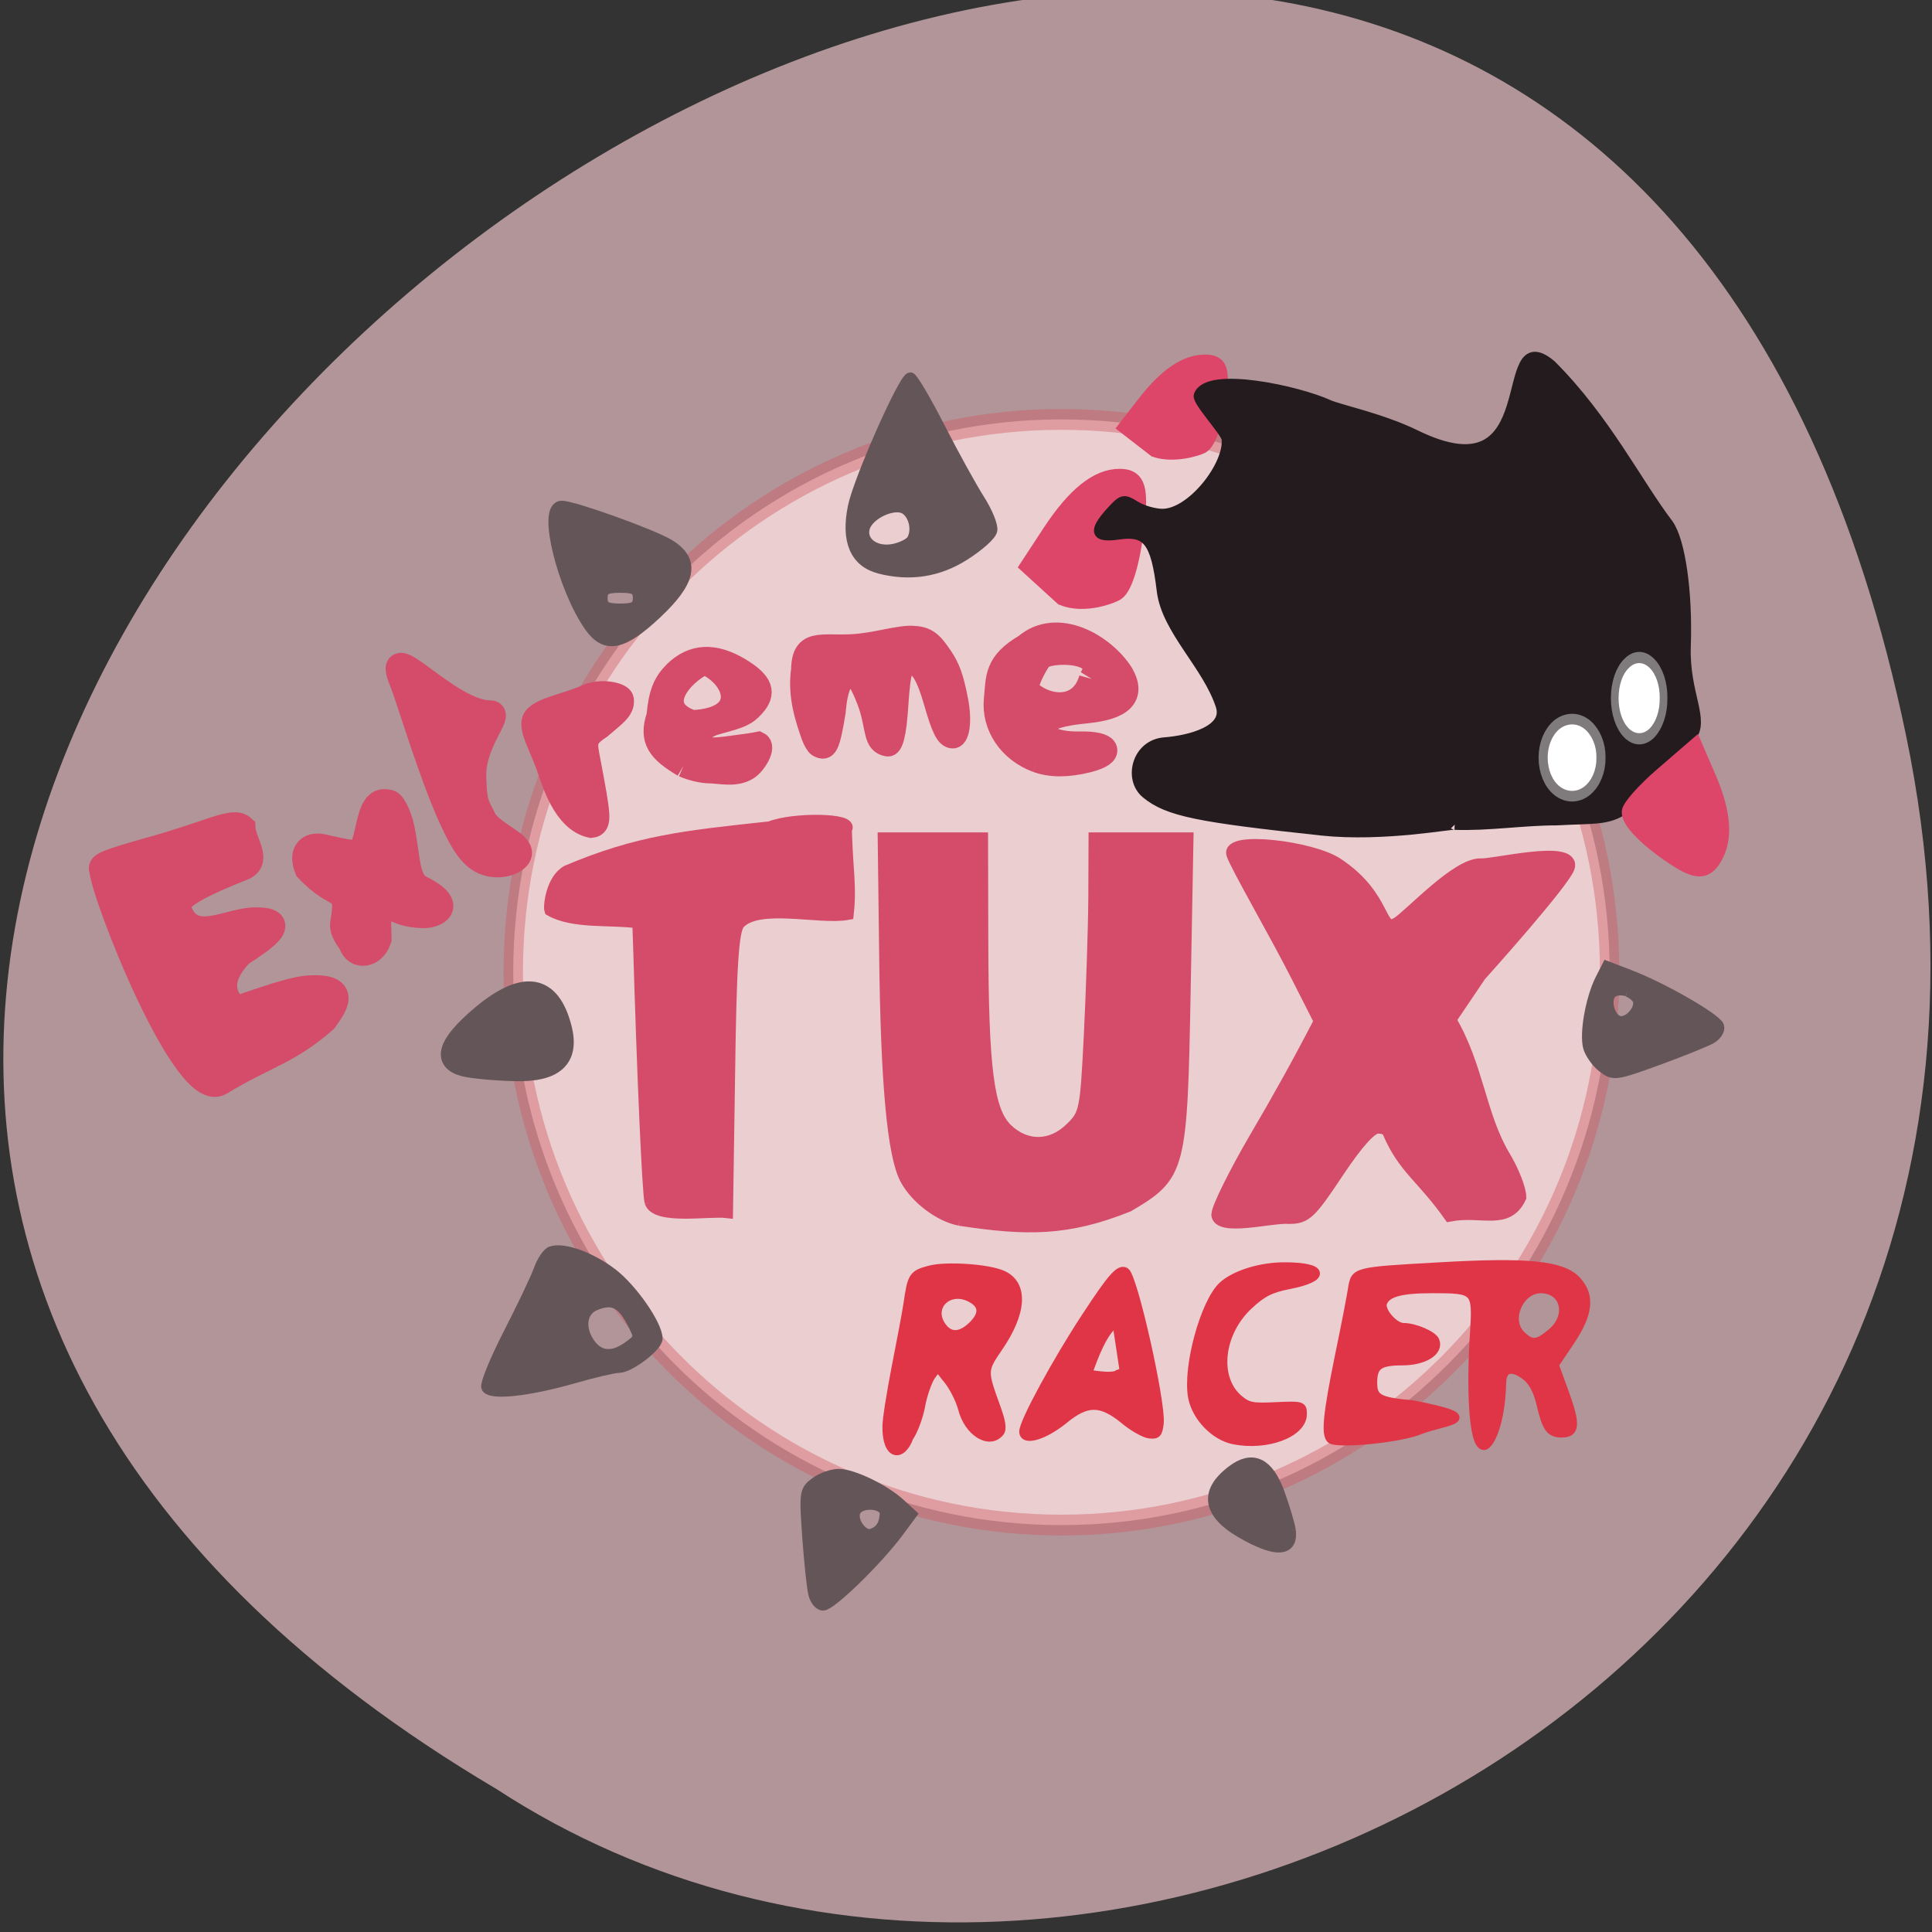 <svg xmlns="http://www.w3.org/2000/svg" viewBox="0 0 32 32"><rect x="0" y="0" width="32" height="32" fill="#333333" stroke="none"/><path d="m 31.57 12.18 c -6.234 -29.988 -49.11 2.203 -23.352 17.449 c 10 6.531 26.555 -2.027 23.352 -17.449" fill="#b19599"/><path d="m -53.821 -14.04 c 0 31.601 -27.28 57.23 -60.939 57.23 c -33.663 0 -60.939 -25.628 -60.939 -57.23 c 0 -31.625 27.28 -57.23 60.939 -57.23 c 33.663 0 60.939 25.604 60.939 57.23" transform="matrix(0.149 0 0 0.16 34.68 18.35)" stroke-opacity="0.42" fill="#eaced0" stroke="#cf5863" stroke-width="2.157"/><g fill="#e03547" stroke="#e03547" stroke-width="1.086" transform="matrix(0.125 0 0 0.125 0.901 -0.289)"><path d="m 110.26 191.34 c 0 -0.969 0.563 -4.469 1.219 -7.844 c 0.656 -3.344 1.375 -7.125 1.563 -8.375 c 0.531 -3.719 0.688 -3.969 2.906 -4.563 c 2.25 -0.594 7.781 -0.219 9.719 0.656 c 2.875 1.313 2.625 5.063 -0.594 9.719 c -2 2.938 -2 3.03 -0.281 7.781 c 0.719 1.969 0.875 2.969 0.5 3.406 c -1.438 1.719 -4.219 -0.063 -5 -3.125 c -0.313 -1.188 -1.188 -2.938 -1.938 -3.844 c -1.219 -1.438 -1.125 -2.031 -2.219 -0.406 c -0.438 0.719 -1.063 2.469 -1.313 3.938 c -0.281 1.438 -0.969 3.281 -1.531 4.063 c -1 2.75 -3.063 2.563 -3.03 -1.406 m 11.406 -13.438 c 1.531 -1.531 1.375 -2.781 -0.406 -3.656 c -2.813 -1.344 -5.375 1.188 -3.719 3.688 c 1.031 1.563 2.5 1.563 4.125 -0.031"/><path d="m 128.39 192 c 0 -1.25 4.375 -9.313 8.281 -15.25 c 3.438 -5.25 4.469 -6.406 5.25 -5.938 c 1.063 0.656 4.781 17.25 4.531 20.06 c -0.156 1.375 -0.344 1.625 -1.344 1.5 c -0.656 -0.063 -2.219 -0.938 -3.438 -1.969 c -3 -2.438 -4.875 -2.438 -7.875 0.031 c -2.656 2.156 -5.406 2.969 -5.406 1.563 m 11.844 -14.06 c -1.75 1.594 -3.03 5.844 -3.281 6.406 c 0.313 0 4.719 0.938 4.156 -0.625"/><path d="m 156.26 193.15 c -2.563 -0.531 -5 -3.063 -5.5 -5.719 c -0.719 -3.938 1.594 -12.469 4 -14.75 c 1.625 -1.5 5.094 -2.594 8.313 -2.563 c 5.188 0 5.5 1.5 0.531 2.469 c -2.438 0.469 -3.531 1.031 -5.281 2.656 c -3.938 3.625 -4.625 9.625 -1.406 12.406 c 1.219 1.031 1.781 1.156 4.938 1 c 3.469 -0.156 3.563 -0.125 3.563 1.031 c 0 2.563 -4.75 4.344 -9.156 3.469"/><path d="m 169.08 193 c -0.688 -0.719 -0.406 -3.406 1.094 -10.813 c 0.844 -4.03 1.625 -8.125 1.781 -9.125 c 0.375 -2.313 0.281 -2.313 11.5 -2.938 c 11.781 -0.688 16.375 -0.219 18.281 1.844 c 1.875 2.031 1.625 4.406 -0.875 8.125 l -2.063 3.063 l 1.375 3.781 c 1.5 4.125 1.406 5.313 -0.438 5.313 c -1.563 0 -2.063 -0.688 -2.813 -3.906 c -0.406 -1.75 -1.063 -2.969 -1.938 -3.656 c -1.563 -1.219 -3.094 -1.375 -3.156 0.813 c -0.125 5.469 -1.625 8.406 -2.406 8.406 c -1.656 0 -1.719 -8.938 -1.313 -14.813 c 0.375 -5.875 0.25 -5.969 -5.5 -5.969 c -4.219 0 -6.06 0.5 -6.563 1.813 c -0.406 1.031 1.469 3.219 2.719 3.219 c 1.5 0 3.938 1.063 4.219 1.813 c 0.563 1.438 -1.5 2.719 -4.375 2.719 c -3.094 0 -3.875 0.594 -3.875 2.844 c 0 2.063 0.75 2.469 5.281 2.875 c 9.906 1.938 4.406 2.125 1.063 3.375 c -2.5 1.125 -11.25 2 -12 1.219 m 29.28 -14.12 c 2.656 -2.219 1.75 -5.75 -1.406 -5.75 c -2.813 0 -4.563 4.03 -2.625 6 c 1.375 1.375 2.156 1.344 4.03 -0.25"/></g><g transform="matrix(0.125 0 0 0.125 0 -99.55)"><g fill="#d54b6a" stroke="#d54b6a"><path d="m 86.22 955.67 c -0.313 -1.031 -1 -16.469 -1.531 -34.438 l -0.094 -2.625 c -3.656 -0.531 -8.563 0.125 -11.656 -1.625 c -0.156 -0.469 0.188 -4 2.219 -5.125 c 9.375 -3.969 15.563 -4.594 26.875 -5.813 c 3.063 -1.25 11.219 -1.125 10.03 0.25 c 0.156 5.688 0.656 7.469 0.25 11.188 c -3.75 0.688 -11.844 -1.563 -14.406 1.25 c -0.813 0.938 -1.125 5.438 -1.313 19.75 l -0.281 18.5 c -2.344 -0.281 -9.344 0.938 -10.09 -1.313" stroke-width="1.629"/><path d="m 127.16 958.02 c -2.625 -0.5 -5.781 -2.875 -7.125 -5.406 c -1.688 -3.156 -2.563 -12.781 -2.75 -30 l -0.188 -15.12 c 4.344 0 8.688 0 13.03 0 l 0.031 13.313 c 0.031 17.219 0.75 22.781 3.219 25.22 c 2.563 2.469 5.938 2.438 8.531 -0.125 c 1.906 -1.844 2 -2.344 2.5 -12.344 c 0.281 -5.719 0.563 -13.906 0.594 -18.219 l 0.031 -7.844 c 4.125 0 8.219 0 12.313 0 l -0.375 20.25 c -0.438 23.719 -0.594 24.375 -7.469 28.438 c -8.094 3.25 -13.469 3.188 -22.344 1.844" stroke-width="1.591"/><path d="m 161.34 957.27 c 0 -0.781 2.219 -5.313 4.969 -10.03 c 3 -5.094 5.875 -10.25 8.594 -15.531 l -3.03 -5.969 c -3.03 -5.969 -8.06 -14.594 -8.563 -16.16 c -0.688 -2.281 10.469 -0.969 13.875 1.281 c 6.719 4.438 5.438 9.469 8 7.844 c 1.719 -1.094 7.938 -7.906 11.06 -7.75 c 1.656 0.094 12 -2.469 11.656 0.219 c -0.219 1.625 -11.781 14.469 -11.781 14.469 l -3.969 5.875 c 3.656 6.188 3.938 12.688 7.156 18.09 c 1.156 1.906 2.125 4.344 2.125 5.438 c -1.719 3.688 -5.094 1.594 -9.344 2.406 c -3.625 -5.125 -6 -6.188 -8.06 -10.938 c 0 -0.406 -0.656 -0.719 -1.438 -0.719 c -0.938 0 -2.75 2.031 -5.375 5.969 c -3.625 5.469 -4.219 6 -6.438 6 c -2.25 -0.188 -9.438 1.781 -9.469 -0.5" stroke-width="1.623"/></g><g fill="#645558" stroke="#645558"><path d="m 116.53 871.7 c -3.219 -0.844 -4.406 -3.656 -3.469 -8.188 c 0.719 -3.5 6.719 -17.06 7.563 -17.06 c 0.281 0 2.031 2.969 3.906 6.625 c 1.844 3.625 4.219 7.906 5.25 9.531 c 1.031 1.625 1.781 3.438 1.656 4.063 c -0.094 0.625 -1.75 2.094 -3.688 3.313 c -3.438 2.188 -7.219 2.75 -11.219 1.719 m 4.313 -3.75 c 0.75 -1.25 0.313 -3.313 -0.875 -4.094 c -1.406 -0.938 -4.844 0.594 -5.406 2.438 c -0.563 1.906 1.406 3.375 3.875 2.875 c 1.031 -0.219 2.125 -0.75 2.406 -1.219" stroke-width="1.42"/><path d="m 64.44 980.24 c -0.188 -0.438 1.125 -3.656 2.906 -7.125 c 1.781 -3.469 3.594 -7.281 4.03 -8.469 c 0.406 -1.156 1.156 -2.281 1.656 -2.438 c 1.625 -0.563 5.281 0.75 8.094 2.906 c 2.656 2.031 6 6.844 6 8.656 c 0 1.063 -3.688 3.875 -5.125 3.875 c -0.594 0 -3.313 0.625 -6 1.406 c -6.313 1.781 -11.09 2.25 -11.563 1.188 m 18.844 -5.469 c 1.5 -1.094 1.5 -1.125 0.375 -3.25 c -1.313 -2.5 -2.563 -3.063 -4.75 -2.156 c -1.906 0.75 -2.156 3.188 -0.594 5.219 c 1.25 1.594 2.938 1.656 4.969 0.188" stroke-width="1.336"/><path d="m 107.81 1007.61 c -0.219 -0.813 -0.563 -4.25 -0.813 -7.594 c -0.406 -5.875 -0.375 -6.125 1.063 -7.188 c 0.844 -0.625 2.219 -1.094 3.094 -1.094 c 1.906 0.031 6.06 2.031 8.156 3.969 l 1.469 1.344 l -1.875 2.531 c -2.813 3.719 -8.781 9.531 -9.844 9.531 c -0.5 0 -1.063 -0.688 -1.25 -1.5 m 9.469 -10.875 c -0.469 -1.313 -3.5 -1.313 -3.969 0 c -0.438 1.156 0.781 3 1.969 3 c 1.594 -0.438 1.969 -1.594 2 -3" stroke-width="1.403"/><path d="m 78.28 879.3 c -3.531 -5.03 -6.156 -15.656 -3.844 -15.656 c 1.5 0 11.969 3.75 14.156 5.094 c 3.313 2.031 2.781 4.594 -1.75 8.844 c -4.438 4.156 -6.563 4.563 -8.563 1.719 m 6.469 -3.656 c 0 -1.25 -0.563 -1.594 -2.563 -1.594 c -2 0 -2.563 0.344 -2.563 1.594 c 0 1.25 0.563 1.625 2.563 1.625 c 2 0 2.563 -0.375 2.563 -1.625" stroke-width="1.788"/><path d="m 61.5 937.83 c -3.063 -0.781 -2.375 -3.094 2.031 -6.844 c 5.813 -4.938 9.5 -4.406 11.03 1.656 c 1.031 4.063 -1.031 5.938 -6.281 5.813 c -2.625 -0.063 -5.688 -0.344 -6.781 -0.625" stroke-width="2.416"/></g><g fill="#dd4569" stroke="#dd4569"><path d="m 161.75 848.24 c -0.438 3.969 -1.406 6.844 -2.406 7.406 c -0.563 0.313 -3.75 1.375 -6.344 0.5 l -4.03 -3.125 l 2.625 -3.375 c 2.844 -3.656 5.5 -5.438 8.06 -5.438 c 1.969 0 2.469 0.938 2.094 4" stroke-width="1.648"/><path d="m 150.72 864.95 c -0.5 5.375 -1.594 9.25 -2.75 10 c -0.625 0.406 -4.281 1.844 -7.188 0.656 l -4.594 -4.188 l 2.969 -4.531 c 3.25 -4.938 6.25 -7.344 9.188 -7.344 c 2.219 0 2.781 1.25 2.375 5.406" stroke-width="2.04"/></g><path d="m 192.75 905.67 c -0.188 -0.188 -9.406 1.625 -17.625 0.75 c -16.219 -1.75 -20.344 -2.5 -23.25 -4.906 c -2.313 -1.906 -1.219 -6.438 2.438 -6.719 c 3.313 -0.25 8.531 -1.563 7.469 -4.875 c -1.75 -5.406 -7.188 -10.06 -7.813 -15.25 c -0.781 -6.563 -1.906 -8.03 -5.781 -7.469 c -3.063 0.438 -3.313 -0.344 -0.969 -2.969 c 1.563 -1.688 1.656 -1.719 3.219 -0.75 c 0.906 0.563 2.531 1.031 3.594 1.031 c 3.906 0 8.906 -6.469 8.531 -9.969 c -0.094 -0.906 -3.969 -5.03 -3.688 -5.75 c 1.188 -3.219 13.188 -0.563 17.188 1.281 c 1.188 0.563 7 1.781 11.469 3.969 c 17.781 8.719 10.375 -15.656 18 -9.25 c 7.188 7.188 11.344 15.594 15.5 21.06 c 1.594 2.219 2.563 9 2.313 16.188 c -0.219 6.313 2.594 9.781 0.656 12.06 c -10.125 11.969 -8.656 10.469 -17.719 10.969 c -4.5 0 -9.06 0.75 -13.531 0.594" fill="#231b1e" stroke="#231b1e" stroke-width="1.39"/><path d="m 221.88 910.17 c -3.75 -2.5 -6.094 -4.875 -6.06 -6.188 c 0.031 -0.688 2.031 -2.938 4.438 -5 l 4.375 -3.781 l 1.844 4.281 c 2 4.656 2.25 8.156 0.719 10.656 c -1.156 1.938 -2.406 1.938 -5.313 0.031" fill="#dd4569" stroke="#dd4569" stroke-width="1.873"/><g fill="#d54b6a" stroke="#d54b6a"><path d="m 13.594 911.67 c -0.375 -0.594 0.594 -0.969 6.906 -2.75 c 7.531 -2.125 10.406 -3.875 11.594 -2.813 c 0.094 1.875 2.125 4.188 0.25 5.125 c -4.625 1.844 -9.281 3.875 -8.813 5.438 c 1.625 5.281 6.563 1.781 10.156 1.719 c 4.781 -0.094 1.344 2.281 -1.844 4.344 c -2.469 2.594 -3.03 5.063 -0.688 7.375 c 0.469 0.094 6.844 -2.5 9.625 -2.688 c 5.688 -0.406 3.313 2.469 2.188 4.094 c -4.875 4.281 -7.75 4.594 -13.813 8.281 c -4.563 2.781 -15.344 -24.875 -15.563 -28.12" stroke-width="3.516"/><path d="m 46.41 921.49 c -0.125 -0.281 -1.313 -1.563 -1.125 -2.75 c 0.875 -5.313 -0.406 -2.531 -4.688 -7.094 c -0.906 -2.188 0.063 -3.406 1.781 -3.25 c 0.781 0.094 4.125 1.031 5.219 0.844 c 1.406 -2.031 0.906 -7.5 3.906 -6.656 c 0.563 -0.094 1.469 1.563 1.906 3.625 c 0.781 3.813 0.594 6.875 2.375 7.719 c 5.03 2.469 2 4.094 0.031 3.906 c -5.719 -0.156 -5.656 -5.063 -5.469 3.03 c -0.75 2.375 -3.313 2.656 -3.938 0.625" stroke-width="3.07"/><path d="m 63.875 910.42 c -1.406 -0.75 -2.469 -2.25 -4 -5.625 c -2.625 -5.688 -5.75 -16.188 -6.5 -18 c -2.781 -6.625 6 4.188 11.594 4.156 c 1.438 -0.031 -2.406 3.844 -2.281 8.313 c 0.094 3.094 0.188 3.5 1.219 5.406 c 0.813 2.313 5.969 3.688 4.625 5.281 c -0.906 1.031 -3.188 1.281 -4.656 0.469" stroke-width="3.492"/><path d="m 72.844 897.86 c -0.938 -2.594 -2.25 -4.875 -1.906 -5.906 c 0.469 -1.313 4.438 -1.938 6.781 -3.03 c 2.031 -0.938 4.406 -0.219 4.469 0.219 c 0.156 1.125 -1.031 1.875 -2.844 3.438 c -2.375 1.531 -2 2.406 -1.531 4.938 c 1.375 7.219 1.406 8 0.531 8.094 c -3.344 -0.75 -4.781 -5.688 -5.5 -7.75" stroke-width="3.618"/><path d="m 90.56 897.89 c -3.313 -1.969 -4.469 -3.438 -3.406 -6.625 c 0.281 -3 0.844 -4.375 2.281 -5.813 c 2.375 -2.313 5.219 -2.438 8.594 -0.406 c 2.938 1.781 3.438 3.156 1.813 4.938 c -1 1.094 -1.625 1.375 -4.531 2.156 c -1.938 0.5 -2.625 1.188 -2.438 2.375 c 0.188 1.125 0.938 1.313 4 0.875 c 1.531 -0.188 3.188 -0.438 3.625 -0.531 c 0.969 0.469 -0.406 2.75 -1.438 3.406 c -1.625 1.031 -3.719 0.438 -5.094 0.438 c -1.031 -0.031 -2.313 -0.344 -3.406 -0.813 m 1.188 -5.906 c 7.719 -0.344 5.781 -5.938 1.594 -7.688 c -3.156 1.5 -6.844 5.938 -1.594 7.688" stroke-width="2.992"/><path d="m 108.38 895.3 c -0.219 -0.125 -0.563 -0.719 -0.813 -1.375 c -0.688 -2 -1.875 -5.219 -1.344 -8.813 c 0.063 -4.125 2.625 -3.063 6.656 -3.281 c 3.188 -0.156 6.438 -1.313 8.313 -1.094 c 1.938 0.094 2.625 1.219 3.656 2.688 c 0.969 1.438 1.469 2.781 2.031 5.719 c 0.563 2.781 0.219 5.188 -0.719 5.03 c -0.813 -0.125 -1.344 -1.188 -2.375 -4.781 c -0.969 -3.375 -1.844 -4.844 -2.938 -5 c -1.25 -0.219 -1.563 0.688 -1.875 5.313 c -0.25 4 -0.688 5.656 -1.375 5.531 c -1.875 -0.313 -1.438 -2.281 -2.406 -5.25 c -0.531 -1.594 -1.313 -3.219 -1.688 -3.625 c -2.531 -1.656 -2.781 3.969 -2.844 4.375 c -0.75 4.594 -1.094 5.25 -2.281 4.563" stroke-width="2.793"/><path d="m 137.47 897.08 c -3.563 -1.313 -5.75 -4.563 -5.406 -8 c 0.281 -2.875 -0.031 -4.719 3.906 -7.03 c 4.094 -3.5 10.125 -0.094 12.563 3.719 c 1.594 2.781 0.125 4.313 -4.594 4.781 c -3.406 0.344 -4.938 0.813 -5.563 1.719 c -1.094 1.594 1.031 2.844 4.75 2.75 c 3.75 -0.063 4.406 1.156 1.063 2.031 c -2.719 0.688 -4.906 0.688 -6.719 0.031 m 7.188 -10.719 c 2.344 -3.781 -4.5 -4.094 -6.625 -3.063 c -0.656 0.438 -2.563 4.094 -2 4.656 c 2.688 2.594 7.375 2.875 8.625 -1.594" stroke-width="3.397"/></g><g fill="#645558" stroke="#645558"><path d="m 226.66 934.05 c -0.75 0.406 -3.938 1.688 -7.094 2.844 c -5.531 2 -5.781 2.031 -7.188 0.938 c -0.813 -0.625 -1.656 -1.813 -1.906 -2.656 c -0.5 -1.844 0.313 -6.406 1.563 -8.938 l 0.906 -1.781 l 2.938 1.125 c 4.375 1.656 11.594 5.813 11.875 6.813 c 0.156 0.5 -0.344 1.25 -1.094 1.656 m -11 -6.281 c -0.625 -0.281 -1.563 -0.219 -2.031 0.125 c -1.125 0.844 -0.313 3.75 1.094 3.844 c 1.219 0.094 2.656 -1.594 2.344 -2.75 c -0.125 -0.406 -0.75 -0.969 -1.406 -1.219" stroke-width="1.403"/><path d="m 170.78 999.24 c 0.313 2.406 -1.5 2.594 -5.375 0.531 c -5.125 -2.688 -5.781 -5.5 -2 -8.344 c 2.563 -1.938 4.469 -1 5.875 2.781 c 0.688 1.906 1.375 4.156 1.5 5.03" stroke-width="1.845"/></g></g><g stroke-opacity="0.42" fill="#fff" stroke="#fff" stroke-width="2.157"><path d="m 209.77 100.54 c 0.028 1.2 -0.529 2.328 -1.421 2.928 c -0.891 0.6 -2.01 0.6 -2.925 0 c -0.891 -0.6 -1.421 -1.728 -1.421 -2.928 c 0 -1.2 0.529 -2.304 1.421 -2.928 c 0.919 -0.6 2.033 -0.6 2.925 0 c 0.891 0.624 1.448 1.728 1.421 2.928" transform="matrix(0.14 0 0 0.163 -2.926 -3.839)"/><path d="m 209.78 100.54 c 0.033 1.205 -0.528 2.32 -1.419 2.934 c -0.891 0.591 -2.01 0.591 -2.903 0 c -0.924 -0.614 -1.452 -1.728 -1.452 -2.934 c 0 -1.205 0.528 -2.32 1.452 -2.911 c 0.891 -0.614 2.01 -0.614 2.903 0 c 0.891 0.591 1.452 1.706 1.419 2.911" transform="matrix(0.118 0 0 0.172 2.736 -5.73)"/></g></svg>